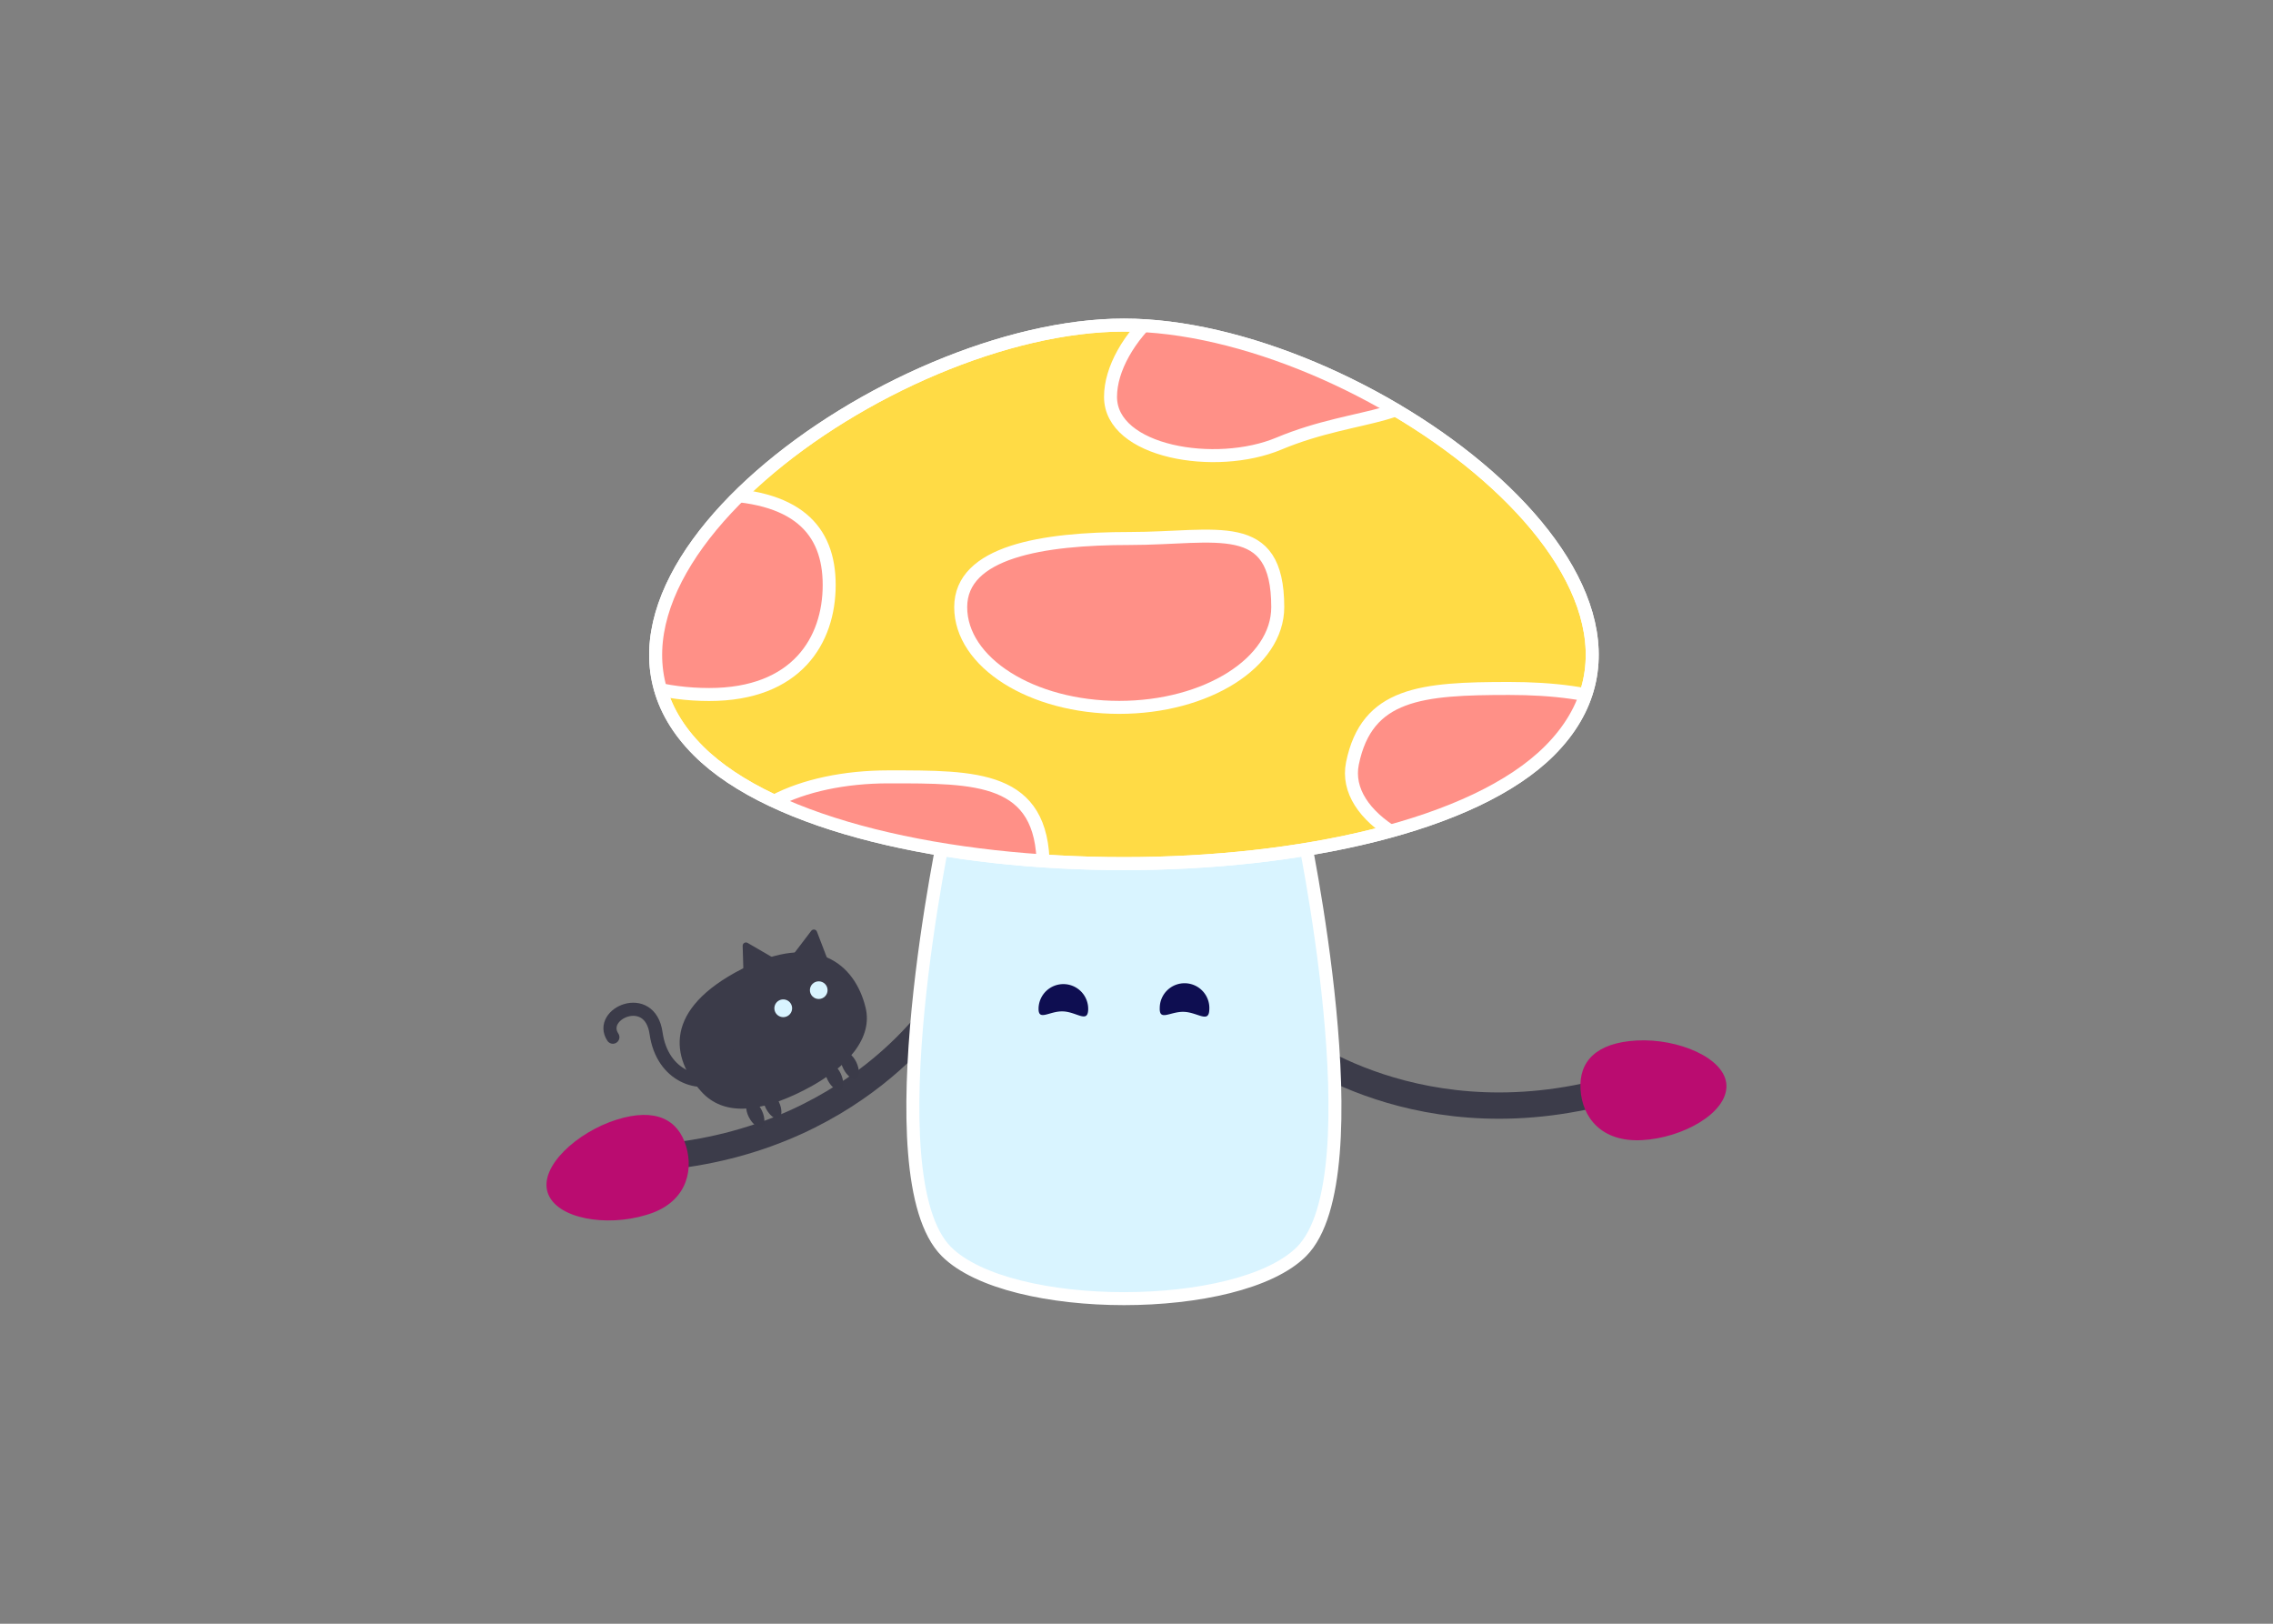 <svg xmlns="http://www.w3.org/2000/svg" xmlns:xlink="http://www.w3.org/1999/xlink" viewBox="0 0 350 250"><rect x="0" y="0" width="350" height="250" fill="#808080" stroke="none"/><defs><style>.cls-1,.cls-11,.cls-2{fill:none;}.cls-1,.cls-3,.cls-4,.cls-6{stroke:#fff;stroke-width:2px;}.cls-1,.cls-2,.cls-4,.cls-6{stroke-miterlimit:10;}.cls-2{stroke:#3c3c4a;stroke-width:4.05px;}.cls-3,.cls-9{fill:#d9f4ff;}.cls-11,.cls-3{stroke-linecap:round;}.cls-10,.cls-11,.cls-3{stroke-linejoin:round;}.cls-4{fill:#ffdb45;}.cls-5{clip-path:url(#clip-path);}.cls-6{fill:#ff9087;}.cls-7{fill:#0e0e51;}.cls-10,.cls-8{fill:#3b3b49;}.cls-10,.cls-11{stroke:#3b3b49;}.cls-10{stroke-width:1.01px;}.cls-11{stroke-width:2.02px;}.cls-12{fill:#ba0c70;}</style><clipPath id="clip-path"><path class="cls-1" d="M238.6,115.59C264.2,90,209.26,50.05,173.07,50.05s-91.13,40-65.54,65.54C130.7,138.76,215.43,138.76,238.6,115.59Z"/></clipPath></defs><title>GradeCraft--Mockups-GettingStarted_v12</title><g id="newGraphics"><path class="cls-2" d="M145.38,154s-13.44,22.38-45.84,24.32"/><path class="cls-2" d="M198.35,160.27s20.3,16.41,51.4,7.09"/><path class="cls-3" d="M200.41,192.7c-9.67,9.66-45,9.66-54.68,0-11.63-11.64,0-65.81,0-65.81h54.68S212,181.06,200.41,192.7Z"/><path class="cls-4" d="M238.6,115.59C264.2,90,209.26,50.05,173.07,50.05s-91.13,40-65.54,65.54C130.7,138.76,215.43,138.76,238.6,115.59Z"/><g class="cls-5"><path class="cls-6" d="M127.68,90.07c0,8.51-5,16.86-18.47,16.86S84.8,100,84.8,91.51s10.93-15.42,24.41-15.42S127.68,81.55,127.68,90.07Z"/><path class="cls-6" d="M257.08,117.54c0,8.52-10.93,15.43-24.41,15.43s-26.11-7.08-24.42-15.43c2.21-10.85,10.66-11.54,24.14-11.54S257.08,109,257.08,117.54Z"/><path class="cls-6" d="M220.24,56.52c0,8.52-10.89,6.57-23.32,11.78C187.2,72.37,171,69.62,171,61.1s11.31-20,24.79-20S220.24,48,220.24,56.52Z"/><path class="cls-6" d="M196.75,93.48c0,8.52-10.93,15.43-24.41,15.43S147.93,102,147.93,93.48s12.57-10.57,26-10.57S196.75,79.5,196.75,93.48Z"/><path class="cls-6" d="M160.63,133.47c0,8.52-10.93,15.42-24.41,15.42s-24.41-6.9-24.41-15.42,11.49-13.86,25-13.86S160.63,119.48,160.63,133.47Z"/></g><path class="cls-1" d="M238.6,115.59C264.2,90,209.26,50.05,173.07,50.05s-91.13,40-65.54,65.54C130.7,138.76,215.43,138.76,238.6,115.59Z"/><path class="cls-7" d="M167.56,155.47c-.08,2.11-1.78.32-3.89.25s-3.82,1.6-3.75-.51a3.82,3.82,0,1,1,7.64.26Z"/><path class="cls-7" d="M186.21,155.48c-.08,2.11-1.78.39-3.89.31s-3.82,1.51-3.74-.59a3.82,3.82,0,1,1,7.63.28Z"/><path class="cls-8" d="M108,168.08c3.38,3.72,8.85,3.33,15.83-.24s10.55-8.18,9.46-12.68c-1.66-6.87-7.78-11.75-19-6C102.08,155.4,103.29,162.84,108,168.08Z"/><circle class="cls-9" cx="126.07" cy="152.45" r="1.36"/><path class="cls-9" d="M119.39,155.86a1.36,1.36,0,1,0,2.43-1.24,1.36,1.36,0,0,0-2.43,1.24Z"/><polygon class="cls-10" points="119.06 148.05 114.86 145.61 115.02 150.92 119.06 148.05"/><polygon class="cls-10" points="122.38 147.48 125.32 143.62 127.22 148.58 122.38 147.48"/><path class="cls-11" d="M114.62,159.94s-1.1,4.24-3.36,5.61c-3.38,2.06-9.29.26-10.24-6.49-.94-6.58-9.06-3-6.65.63"/><path class="cls-8" d="M129.86,164.55c.57,1.12,1.48,1.8,2,1.52s.53-1.41,0-2.53-1.48-1.8-2-1.52S129.29,163.43,129.86,164.55Z"/><path class="cls-8" d="M127.45,166.3c.57,1.11,1.48,1.79,2,1.51s.53-1.41,0-2.53-1.47-1.79-2-1.51S126.88,165.18,127.45,166.3Z"/><path class="cls-8" d="M117.93,170.65c.57,1.12,1.48,1.8,2,1.52s.53-1.42,0-2.53-1.47-1.8-2-1.52S117.36,169.53,117.93,170.65Z"/><path class="cls-8" d="M115.31,172c.57,1.12,1.48,1.79,2,1.51s.53-1.41,0-2.53-1.47-1.79-2-1.51S114.74,170.87,115.31,172Z"/><path class="cls-12" d="M105.65,176.49c-1.22-4.09-4.68-6-10.73-4.09S83,179.61,84.34,183.64s9.07,5.28,15.12,3.43C105.46,185.38,106.87,180.58,105.65,176.49Z"/><path class="cls-12" d="M243.37,167.73c-.26-4.26,2.36-7.19,8.67-7.53s13.67,2.68,13.8,6.92-6.7,8.08-13,8.42S243.63,172,243.37,167.73Z"/></g></svg>